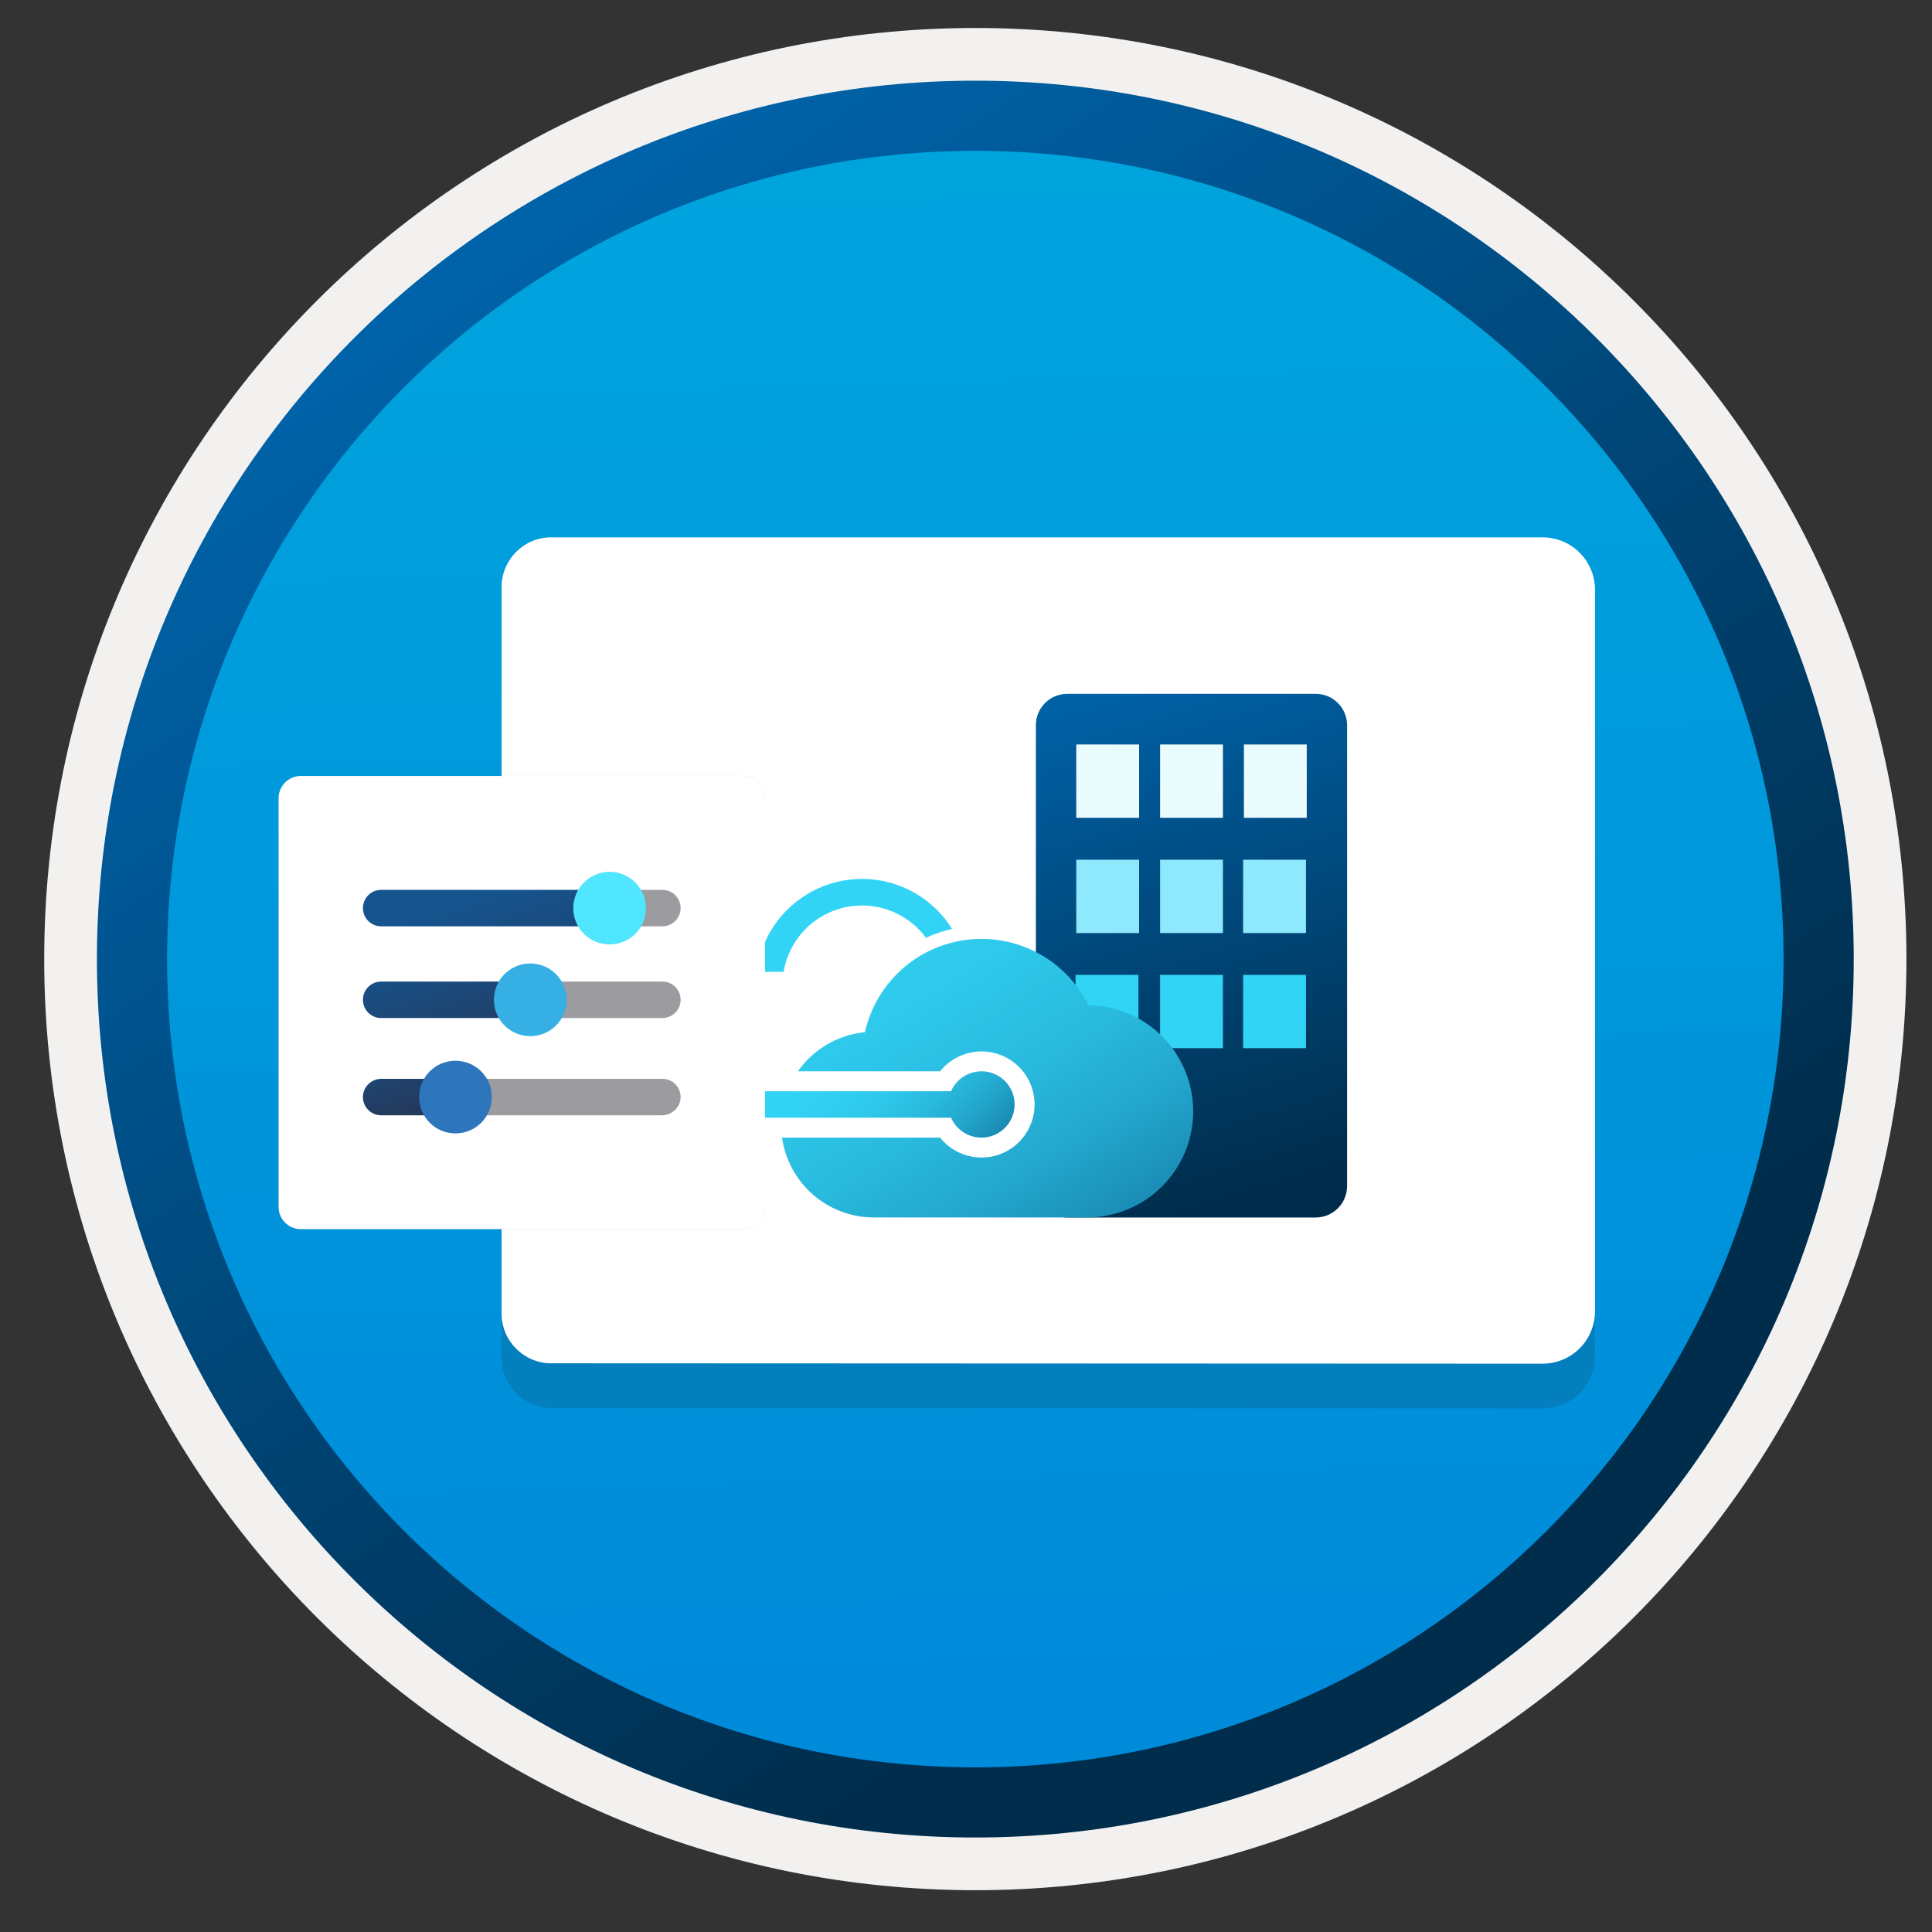 <svg width="103" height="103" viewBox="0 0 103 103" fill="none" xmlns="http://www.w3.org/2000/svg">
<rect x="0" y="0" width="103" height="103" fill="#333333" stroke="none"/>
<path d="M51.997 97.942C26.147 97.942 5.187 76.992 5.187 51.132C5.187 25.272 26.147 4.322 51.997 4.322C77.847 4.322 98.807 25.282 98.807 51.132C98.807 76.982 77.847 97.942 51.997 97.942Z" fill="url(#paint0_linear_409_14692)"/>
<path fill-rule="evenodd" clip-rule="evenodd" d="M97.897 51.132C97.897 76.482 77.347 97.032 51.997 97.032C26.647 97.032 6.097 76.482 6.097 51.132C6.097 25.782 26.647 5.232 51.997 5.232C77.347 5.232 97.897 25.782 97.897 51.132ZM51.997 1.492C79.417 1.492 101.637 23.712 101.637 51.132C101.637 78.552 79.407 100.772 51.997 100.772C24.577 100.772 2.357 78.542 2.357 51.132C2.357 23.712 24.577 1.492 51.997 1.492Z" fill="#F2F1F0"/>
<path fill-rule="evenodd" clip-rule="evenodd" d="M95.087 51.132C95.087 74.932 75.797 94.222 51.997 94.222C28.197 94.222 8.907 74.932 8.907 51.132C8.907 27.332 28.197 8.042 51.997 8.042C75.797 8.042 95.087 27.332 95.087 51.132ZM51.997 4.302C77.857 4.302 98.827 25.272 98.827 51.132C98.827 76.992 77.857 97.962 51.997 97.962C26.137 97.962 5.167 76.992 5.167 51.132C5.167 25.272 26.127 4.302 51.997 4.302Z" fill="url(#paint1_linear_409_14692)"/>
<path opacity="0.15" d="M85.035 72.274V33.846C85.035 32.274 83.784 31.033 82.222 31.033H29.384C27.919 31.033 26.742 32.231 26.742 33.675V72.424C26.742 73.889 27.94 75.066 29.384 75.066L82.222 75.088C83.794 75.088 85.035 73.847 85.035 72.274Z" fill="#1F1D20"/>
<path d="M85.035 69.888V31.461C85.035 29.888 83.784 28.647 82.222 28.647H29.384C27.919 28.647 26.742 29.845 26.742 31.289V70.038C26.742 71.503 27.94 72.68 29.384 72.68L82.222 72.702C83.794 72.702 85.035 71.45 85.035 69.888Z" fill="white"/>
<path d="M70.141 36.989H56.9C55.975 36.989 55.225 37.739 55.225 38.664V63.233C55.225 64.158 55.975 64.908 56.9 64.908H70.141C71.067 64.908 71.817 64.158 71.817 63.233V38.664C71.817 37.739 71.067 36.989 70.141 36.989Z" fill="url(#paint2_linear_409_14692)"/>
<path d="M69.624 45.834H66.274V49.743H69.624V45.834Z" fill="#8FE9FC"/>
<path d="M60.691 51.973H57.34V55.882H60.691V51.973Z" fill="#32D4F5"/>
<path d="M60.729 39.69H57.378V43.599H60.729V39.69Z" fill="#EBFCFF"/>
<path d="M65.198 39.69H61.848V43.599H65.198V39.69Z" fill="#EBFCFF"/>
<path d="M69.666 39.69H66.316V43.599H69.666V39.69Z" fill="#EBFCFF"/>
<path d="M60.729 45.834H57.378V49.743H60.729V45.834Z" fill="#8FE9FC"/>
<path d="M65.198 45.834H61.848V49.743H65.198V45.834Z" fill="#8FE9FC"/>
<path d="M65.198 51.973H61.848V55.882H65.198V51.973Z" fill="#32D4F5"/>
<path d="M69.624 51.973H66.274V55.882H69.624V51.973Z" fill="#32D4F5"/>
<path d="M52.323 57.115C51.979 57.115 51.643 57.215 51.355 57.404C51.068 57.592 50.841 57.86 50.704 58.176H40.3C39.456 58.176 38.647 57.84 38.05 57.243C37.453 56.647 37.117 55.837 37.117 54.993C37.117 54.149 37.453 53.339 38.05 52.742C38.647 52.145 39.456 51.81 40.3 51.81H41.774C41.835 51.448 41.943 51.095 42.095 50.76C42.151 50.635 42.214 50.513 42.283 50.395C42.635 49.785 43.133 49.272 43.733 48.903C44.332 48.534 45.014 48.319 45.717 48.28C46.42 48.24 47.122 48.376 47.759 48.676C48.396 48.975 48.949 49.429 49.367 49.995C49.812 49.79 50.278 49.631 50.756 49.523C50.204 48.637 49.418 47.921 48.484 47.455C47.551 46.988 46.507 46.789 45.467 46.88C44.427 46.97 43.433 47.346 42.594 47.966C41.755 48.587 41.103 49.427 40.712 50.395L40.705 50.414L40.712 50.395H40.3C39.081 50.395 37.912 50.879 37.05 51.741C36.188 52.603 35.703 53.773 35.703 54.992C35.703 56.211 36.188 57.38 37.05 58.242C37.912 59.105 39.081 59.589 40.3 59.589H50.703C50.831 59.881 51.035 60.133 51.294 60.319C51.553 60.504 51.858 60.616 52.175 60.643C52.493 60.67 52.812 60.61 53.098 60.47C53.385 60.331 53.628 60.116 53.803 59.849C53.977 59.582 54.076 59.273 54.09 58.955C54.103 58.636 54.03 58.32 53.878 58.04C53.726 57.76 53.502 57.526 53.228 57.362C52.954 57.199 52.641 57.113 52.322 57.114L52.323 57.115Z" fill="url(#paint3_linear_409_14692)"/>
<path d="M58.028 53.592C57.443 52.413 56.508 51.445 55.35 50.819C54.192 50.194 52.869 49.943 51.563 50.101C50.257 50.258 49.031 50.817 48.056 51.699C47.08 52.582 46.401 53.745 46.114 55.029C45.403 55.098 44.715 55.32 44.098 55.68C43.481 56.04 42.95 56.529 42.54 57.114H50.119C50.485 56.657 50.984 56.324 51.548 56.163C52.112 56.001 52.711 56.019 53.264 56.213C53.818 56.407 54.297 56.768 54.636 57.246C54.975 57.724 55.157 58.296 55.157 58.882C55.157 59.468 54.975 60.04 54.636 60.518C54.297 60.997 53.818 61.358 53.264 61.552C52.711 61.746 52.112 61.764 51.548 61.602C50.984 61.441 50.485 61.108 50.119 60.65H41.692C41.86 61.831 42.448 62.912 43.348 63.694C44.248 64.475 45.401 64.906 46.593 64.906H57.984C59.475 64.899 60.904 64.302 61.958 63.247C63.012 62.192 63.606 60.763 63.612 59.271C63.618 57.78 63.035 56.346 61.989 55.283C60.943 54.219 59.52 53.611 58.029 53.592H58.028Z" fill="url(#paint4_linear_409_14692)"/>
<path opacity="0.15" d="M39.596 65.54H16.041C15.381 65.54 14.851 65.001 14.851 64.35V42.55C14.851 41.89 15.381 41.36 16.041 41.36H39.596C40.256 41.36 40.786 41.89 40.786 42.55V64.341C40.786 65.001 40.247 65.54 39.596 65.54Z" fill="#1F1D20"/>
<path d="M39.596 65.531H16.041C15.381 65.531 14.851 65.001 14.851 64.341V42.558C14.851 41.898 15.381 41.368 16.041 41.368H39.596C40.256 41.368 40.786 41.898 40.786 42.558V64.35C40.786 65.001 40.247 65.531 39.596 65.531Z" fill="white"/>
<path d="M32.977 48.413C32.977 47.874 32.542 47.44 32.004 47.44H20.322C19.783 47.44 19.349 47.874 19.349 48.413C19.349 48.951 19.783 49.386 20.322 49.386H32.012C32.551 49.377 32.977 48.951 32.977 48.413Z" fill="url(#paint5_linear_409_14692)"/>
<path d="M36.285 48.413C36.285 47.874 35.851 47.44 35.313 47.44H32.134C31.595 47.44 31.943 47.874 31.943 48.413C31.943 48.951 31.604 49.386 32.134 49.386H35.321C35.843 49.377 36.285 48.951 36.285 48.413Z" fill="#9B9BA0"/>
<path d="M30.562 48.413C30.562 49.481 31.422 50.349 32.499 50.349C33.576 50.349 34.436 49.49 34.436 48.413C34.436 47.344 33.559 46.476 32.49 46.476C31.43 46.493 30.562 47.344 30.562 48.413Z" fill="#50E6FF"/>
<path d="M29.389 53.303C29.389 52.764 28.955 52.33 28.417 52.33H20.322C19.783 52.33 19.349 52.764 19.349 53.303C19.349 53.841 19.783 54.275 20.322 54.275H28.434C28.964 54.267 29.389 53.841 29.389 53.303Z" fill="url(#paint6_linear_409_14692)"/>
<path d="M36.285 53.303C36.285 52.764 35.851 52.33 35.312 52.33H29.007C28.468 52.33 28.034 52.764 28.034 53.303C28.034 53.841 28.468 54.275 29.007 54.275H35.321C35.842 54.267 36.285 53.841 36.285 53.303Z" fill="#9B9BA0"/>
<path d="M26.332 53.302C26.332 54.371 27.192 55.239 28.269 55.239C29.346 55.239 30.206 54.379 30.206 53.302C30.206 52.234 29.346 51.365 28.269 51.365C27.192 51.365 26.332 52.234 26.332 53.302Z" fill="#35AFE4"/>
<path d="M24.882 58.488C24.882 57.949 24.447 57.515 23.909 57.515H20.322C19.783 57.524 19.349 57.949 19.349 58.488C19.349 59.026 19.783 59.46 20.322 59.46H23.909C24.447 59.443 24.882 59.017 24.882 58.488Z" fill="url(#paint7_linear_409_14692)"/>
<path d="M36.286 58.488C36.286 57.949 35.851 57.515 35.313 57.515H24.864C24.326 57.515 23.892 57.949 23.892 58.488C23.892 59.026 24.326 59.46 24.864 59.46H35.313C35.843 59.443 36.286 59.017 36.286 58.488Z" fill="#9B9BA0"/>
<path d="M22.346 58.488C22.346 59.556 23.206 60.425 24.282 60.425C25.351 60.425 26.219 59.565 26.219 58.488C26.219 57.419 25.36 56.551 24.282 56.551C23.206 56.551 22.346 57.419 22.346 58.488Z" fill="#2E76BC"/>
<defs>
<linearGradient id="paint0_linear_409_14692" x1="50.223" y1="-13.657" x2="54.205" y2="132.113" gradientUnits="userSpaceOnUse">
<stop stop-color="#00ABDE"/>
<stop offset="1" stop-color="#007ED8"/>
</linearGradient>
<linearGradient id="paint1_linear_409_14692" x1="3.427" y1="-20.49" x2="98.955" y2="120.391" gradientUnits="userSpaceOnUse">
<stop stop-color="#007ED8"/>
<stop offset="0.707" stop-color="#002D4C"/>
</linearGradient>
<linearGradient id="paint2_linear_409_14692" x1="61.614" y1="19.69" x2="79.448" y2="78.418" gradientUnits="userSpaceOnUse">
<stop stop-color="#007ED8"/>
<stop offset="0.707" stop-color="#002D4C"/>
</linearGradient>
<linearGradient id="paint3_linear_409_14692" x1="53.204" y1="60.509" x2="42.026" y2="49.214" gradientUnits="userSpaceOnUse">
<stop stop-color="#198AB3"/>
<stop offset="0.11" stop-color="#22A5CB"/>
<stop offset="0.23" stop-color="#29BADE"/>
<stop offset="0.37" stop-color="#2EC9EB"/>
<stop offset="0.53" stop-color="#31D1F3"/>
<stop offset="0.78" stop-color="#32D4F5"/>
</linearGradient>
<linearGradient id="paint4_linear_409_14692" x1="54.834" y1="68.424" x2="32.245" y2="31.98" gradientUnits="userSpaceOnUse">
<stop stop-color="#198AB3"/>
<stop offset="0.11" stop-color="#22A5CB"/>
<stop offset="0.23" stop-color="#29BADE"/>
<stop offset="0.37" stop-color="#2EC9EB"/>
<stop offset="0.53" stop-color="#31D1F3"/>
<stop offset="0.78" stop-color="#32D4F5"/>
</linearGradient>
<linearGradient id="paint5_linear_409_14692" x1="25.773" y1="47.315" x2="33.763" y2="69.844" gradientUnits="userSpaceOnUse">
<stop stop-color="#15548F"/>
<stop offset="0.418" stop-color="#243A5E"/>
<stop offset="0.968" stop-color="#1A2C45"/>
</linearGradient>
<linearGradient id="paint6_linear_409_14692" x1="23.028" y1="49.526" x2="29.378" y2="67.43" gradientUnits="userSpaceOnUse">
<stop stop-color="#15548F"/>
<stop offset="0.418" stop-color="#243A5E"/>
<stop offset="0.968" stop-color="#1A2C45"/>
</linearGradient>
<linearGradient id="paint7_linear_409_14692" x1="20.475" y1="53.853" x2="24.764" y2="65.947" gradientUnits="userSpaceOnUse">
<stop stop-color="#15548F"/>
<stop offset="0.418" stop-color="#243A5E"/>
<stop offset="0.968" stop-color="#1A2C45"/>
</linearGradient>
</defs>
</svg>
